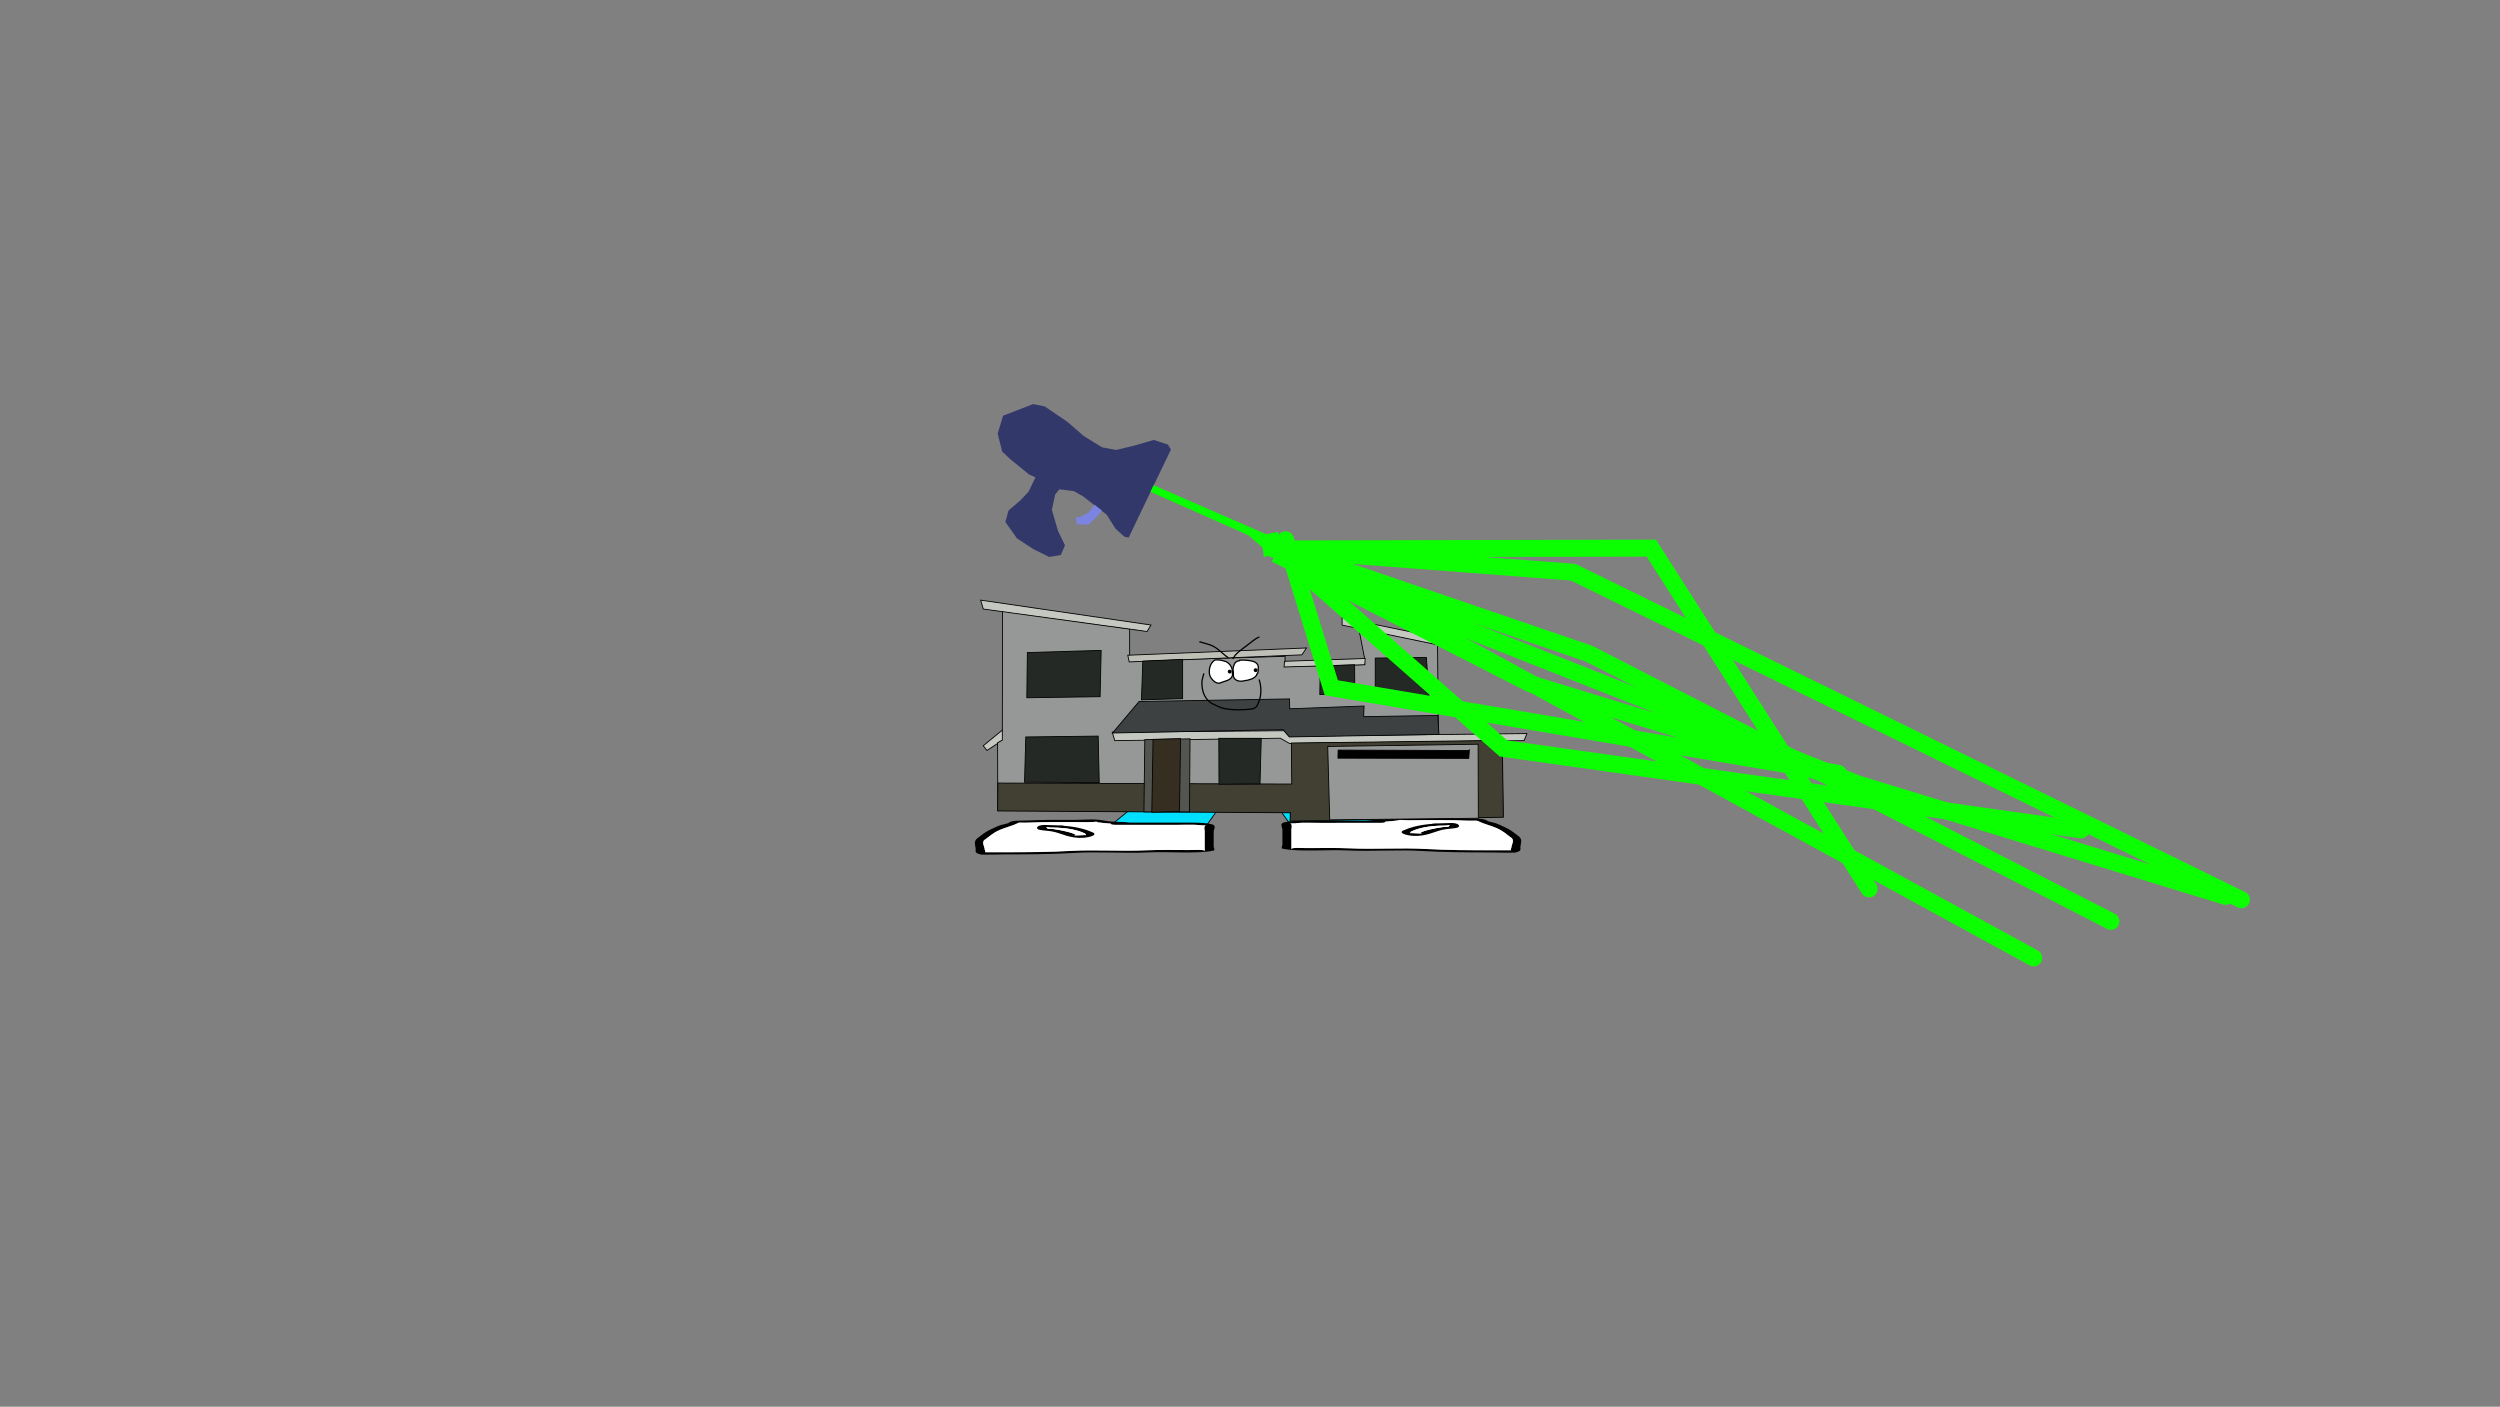 <svg version="1.1" xmlns="http://www.w3.org/2000/svg" xmlns:xlink="http://www.w3.org/1999/xlink" width="2878.25" height="1619.58" viewBox="0,0,2878.25,1619.58"><rect x="0" y="0" width="2878.25" height="1619.58" fill="#808080" stroke="none"/><g transform="translate(1117.373,629.809)"><g data-paper-data="{&quot;isPaintingLayer&quot;:true}" stroke-linejoin="miter" stroke-miterlimit="10" stroke-dasharray="" stroke-dashoffset="0" style="mix-blend-mode: normal"><path d="M-1117.373,989.77v-1619.58h2878.25v1619.58z" fill="none" fill-rule="nonzero" stroke="#000000" stroke-width="0" stroke-linecap="butt"/><path d="M366.433,317.007l-20.131,-28.262l95.622,0.25l34.223,28.012z" data-paper-data="{&quot;index&quot;:null}" fill="#00dfff" fill-rule="nonzero" stroke="#000000" stroke-width="1" stroke-linecap="round"/><path d="M485.242,315.538c-2.588,0.31 -5.132,0.487 -7.651,0.615c0.017,0.048 0.026,0.097 0.026,0.149c0,1.261 -5.269,1.261 -5.269,1.261c-23.271,0 -46.541,0 -69.812,0c-5.988,0 -20.888,-0.572 -25.305,0.182c-2.544,0.435 -4.365,0.392 -7.625,0.449c-0.368,0.006 -1.037,0.02 -1.629,0.029c3.152,0.539 1.629,5.517 1.629,6.909c0,5.886 0,11.773 0,17.659c0,1.051 0,2.102 0,3.153c0,0.42 -0.927,1.619 0,1.261c3.526,-1.359 10.406,-0.628 18.441,-0.631c15.838,-0.005 32.795,-0.41 48.35,0.272c28.406,1.36 58.946,-0.813 87.125,0.702c23.733,1.42 52.143,1.548 76.595,1.548c6.147,0 12.294,0 18.441,0c0.925,0 2.377,-0.03 3.881,-0.063c-1.512,-0.647 0.071,-2.212 0.071,-3.091c0,-3.284 4.598,-8.949 -1.047,-11.9c-4.989,-3.583 -8.144,-7.032 -16.282,-10.606c-6.004,-2.636 -15.35,-4.973 -20.318,-7.592c-2.408,-1.561 -4.564,-0.445 -12.407,-0.807c-17.354,-0.799 -34.76,-0.631 -52.688,-0.631c-6.535,0 -14.742,0.318 -21.075,0c-1.337,-0.067 -3.849,-0.316 -5.732,-0.52c3.444,0.637 -4.415,1.253 -7.718,1.649zM402.536,315.041c17.587,0 35.175,0 52.762,0c0.507,-0.061 1.015,-0.121 1.522,-0.182c6.683,-0.8 12.716,-0.588 18.441,-0.946c7.802,-0.488 12.469,-2.132 20.519,-2.523c4.624,-0.225 17.433,0.498 23.988,0.498c17.775,0 35.53,-0.243 52.688,0.631c9.639,0.491 17.785,-0.466 22.292,2.455c0.665,1.11 5.983,1.803 8.765,2.657c4.251,1.305 7.804,3.237 11.094,4.681c8.155,3.581 11.74,7.264 16.853,10.936c4.569,3.871 1.588,8.671 1.588,12.697c0,2.226 1.466,3.795 -5.269,5.676c-2.348,0.656 -24.044,0 -27.661,0c-25.221,0 -54.69,-0.16 -79.15,-1.624c-26.872,-1.88 -58.86,0.654 -86.636,-0.676c-22.383,-1.207 -56.932,2.008 -75.262,-2.115c-1.815,-0.408 0,-3.743 0,-4.415c0,-5.886 0,-11.773 0,-17.659c0,-1.968 -3.624,-6.667 1.874,-8.132c9.593,-2.558 27.547,-1.959 41.594,-1.959z" data-paper-data="{&quot;index&quot;:null}" fill="#000000" fill-rule="nonzero" stroke="none" stroke-width="1" stroke-linecap="butt"/><path d="M477.518,316.092c2.519,-0.128 5.094,-0.307 7.682,-0.617c3.303,-0.395 11.193,-1.012 7.749,-1.649c1.883,0.204 4.416,0.453 5.753,0.52c6.333,0.318 14.614,0.003 21.149,0.003c17.928,0 35.447,-0.151 52.801,0.648c7.843,0.361 10.015,-0.749 12.424,0.811c4.968,2.619 14.354,4.975 20.358,7.611c8.137,3.573 11.304,7.047 16.292,10.63c5.645,2.951 1.022,8.637 1.022,11.921c0,0.879 -1.593,2.448 -0.081,3.095c-1.503,0.033 -2.958,0.063 -3.883,0.063c-6.147,0 -12.305,0.004 -18.452,0.004c-24.452,0 -52.977,-0.106 -76.71,-1.527c-28.179,-1.515 -58.999,0.645 -87.404,-0.715c-15.556,-0.682 -32.56,-0.291 -48.398,-0.286c-8.035,0.002 -14.921,-0.731 -18.447,0.628c-0.927,0.357 -0.004,-0.843 -0.004,-1.263c0,-1.051 -0.009,-2.107 -0.009,-3.159c0,-5.886 -0.011,-11.808 -0.011,-17.695c0,-1.392 1.54,-6.382 -1.613,-6.921c0.591,-0.008 1.261,-0.023 1.629,-0.029c3.26,-0.057 5.085,-0.016 7.629,-0.451c4.417,-0.754 19.33,-0.188 25.319,-0.188c23.271,0 46.665,-0.025 69.936,-0.025c0,0 5.295,-0.002 5.295,-1.264c0,-0.052 -0.008,-0.101 -0.025,-0.149z" data-paper-data="{&quot;noHover&quot;:false,&quot;origItem&quot;:[&quot;Path&quot;,{&quot;applyMatrix&quot;:true,&quot;segments&quot;:[[[579.60736,595.76373],[0.95609,-0.20262],[0.00646,0.07548]],[[579.61718,596],[0,-0.08208],[0,2]],[[577.61718,598],[0,0],[-8.83333,0]],[[551.11718,598],[8.83333,0],[-2.27308,0]],[[541.51161,598.28885],[1.67648,-1.19621],[-0.96568,0.68904]],[[538.61718,599],[1.23739,-0.09027],[-0.13966,0.01019]],[[537.99901,599.04541],[0.22447,-0.0134],[1.19653,0.85421]],[[538.61718,610],[0,-2.20646],[0,9.33333]],[[538.61718,638],[0,-9.33333],[0,1.66667]],[[538.61718,643],[0,-1.66667],[0,0.66667]],[[538.61718,645],[-0.35177,0.56631],[1.33831,-2.15456]],[[545.61718,644],[-3.04994,0.00386],[6.01206,-0.00761]],[[563.97058,644.43107],[-5.90478,-1.08158],[10.78253,2.15651]],[[597.04254,645.54479],[-10.6965,-2.40266],[9.00888,2.25222]],[[626.11718,648],[-9.28168,0],[2.33333,0]],[[633.11718,648],[-2.33333,0],[0.35109,0]],[[634.59021,647.90091],[-0.5707,0.05184],[-0.57412,-1.02596]],[[634.61718,643],[0,1.39387],[0,-5.20707]],[[634.21982,624.13246],[2.14282,4.67827],[-1.8936,-5.6808]],[[628.03948,607.31672],[3.08887,5.66543],[-2.2791,-4.1802]],[[620.32688,595.27881],[1.8857,4.15235],[-0.91417,-2.47477]],[[615.61718,594],[2.9771,0.57275],[-6.58756,-1.26734]],[[595.61718,593],[6.8054,0],[-2.48058,0]],[[587.61718,593],[2.40395,0.50364],[-0.50743,-0.10631]],[[585.44122,592.1748],[0.71481,0.32365],[1.30749,1.01011]],[[582.51161,594.78885],[1.25365,-0.62682],[-0.98239,0.4912]]],&quot;closed&quot;:true}],&quot;index&quot;:null}" fill="#ffffff" fill-rule="nonzero" stroke="none" stroke-width="1" stroke-linecap="butt"/><path d="M551.381,320.717c0,-0.146 -0.073,-0.391 -0.143,-0.632c-0.271,0.098 -0.676,0.181 -1.197,0.252c-1.561,0.38 -3.929,0.38 -3.929,0.38c-20.069,0 -31.661,3.349 -38.755,6.871c-0.835,0.4 -0.761,0.881 -0.761,1.328c0,0.127 -0.051,0.329 -0.106,0.538c0.053,-0.067 0.186,-0.123 0.455,-0.158c1.192,-0.157 11.552,0.803 12.823,0.251c0.382,-0.166 -1.874,-0.197 -1.75,-0.384c1.53,-2.301 17.76,-5.78 25.737,-6.735c2.069,-0.248 4.398,-0.372 6.714,-0.429c-0.905,-0.338 0.911,-0.854 0.911,-1.281zM506.462,329.558c-0.119,0.448 -0.226,0.877 0.134,0.619c0.246,-0.176 -0.109,-0.424 -0.134,-0.619zM497.932,326.46c7.53,-3.399 17.545,-6.497 33.152,-7.717c1.466,-0.549 4.49,-0.549 4.49,-0.549h2.634c5.965,0 9.121,-0.498 15.528,-0.498c8.898,0 10.961,4.236 6.308,5.476c-2.936,0.783 -7.646,1.04 -11.577,1.51c-11.635,1.393 -15.952,5.395 -28.7,7.386c-13.512,2.111 -28.388,-2.473 -21.836,-5.61z" data-paper-data="{&quot;index&quot;:null}" fill="#000000" fill-rule="nonzero" stroke="none" stroke-width="1" stroke-linecap="butt"/><path d="M551.434,320.043c0.07,0.241 0.155,0.489 0.155,0.635c0,0.426 -1.795,0.951 -0.889,1.288c-2.316,0.057 -4.658,0.177 -6.727,0.424c-7.978,0.955 -24.285,4.417 -25.816,6.718c-0.125,0.187 1.881,0.329 1.499,0.495c-1.271,0.552 -11.721,-0.424 -12.913,-0.267c-0.27,0.036 -0.401,0.091 -0.454,0.158c0.055,-0.209 0.097,-0.414 0.097,-0.541c0,-0.447 -0.097,-0.937 0.738,-1.337c7.095,-3.522 19.105,-6.945 39.174,-6.945c0,0 2.379,0.003 3.94,-0.377c0.521,-0.071 0.926,-0.154 1.197,-0.252z" data-paper-data="{&quot;noHover&quot;:false,&quot;origItem&quot;:[&quot;Path&quot;,{&quot;applyMatrix&quot;:true,&quot;segments&quot;:[[[607.563,601.99816],[0.02649,0.38155],[-0.10299,0.15484]],[[607.10872,602.39727],[0.1976,-0.11227],[-0.59254,0.60273]],[[605.61718,603],[0,0],[-7.618,0]],[[590.90604,613.89443],[2.69308,-5.58508],[-0.31682,0.63364]],[[590.61718,616],[0,-0.70843],[0,0.20156]],[[590.57685,616.85325],[0.02106,-0.33136],[0.02013,-0.10671]],[[590.74964,616.60263],[-0.10238,0.05628],[0.45234,-0.24865]],[[595.61718,617],[-0.48256,0.87548],[0.14503,-0.26312]],[[594.95308,616.3906],[-0.04725,0.29671],[0.58086,-3.64773]],[[604.72276,605.71115],[-3.02833,1.51416],[0.78545,-0.39273]],[[607.27135,605.03032],[-0.87898,0.0905],[-0.34365,-0.53523]],[[607.61718,603],[0,0.6759],[0,-0.23192]]],&quot;closed&quot;:true}],&quot;index&quot;:null}" fill="#ffffff" fill-rule="nonzero" stroke="none" stroke-width="1" stroke-linecap="butt"/><path d="M162.853,319.259l34.223,-28.012l95.622,-0.25l-20.131,28.262z" data-paper-data="{&quot;index&quot;:null}" fill="#00dfff" fill-rule="nonzero" stroke="#000000" stroke-width="1" stroke-linecap="round"/><path d="M153.758,317.79c-3.303,-0.395 -11.162,-1.012 -7.718,-1.649c-1.883,0.204 -4.396,0.453 -5.732,0.52c-6.333,0.318 -14.54,0 -21.075,0c-17.928,0 -35.334,-0.169 -52.688,0.631c-7.843,0.361 -9.999,-0.754 -12.407,0.807c-4.968,2.619 -14.314,4.956 -20.318,7.592c-8.137,3.573 -11.293,7.023 -16.282,10.606c-5.645,2.951 -1.047,8.616 -1.047,11.9c0,0.879 1.584,2.444 0.071,3.091c1.504,0.033 2.956,0.063 3.881,0.063c6.147,0 12.294,0 18.441,0c24.452,0 52.861,-0.128 76.595,-1.548c28.179,-1.515 58.72,0.658 87.125,-0.702c15.556,-0.682 32.512,-0.277 48.35,-0.272c8.035,0.002 14.915,-0.728 18.441,0.631c0.927,0.357 0,-0.841 0,-1.261c0,-1.051 0,-2.102 0,-3.153c0,-5.886 0,-11.773 0,-17.659c0,-1.392 -1.524,-6.37 1.629,-6.909c-0.591,-0.008 -1.261,-0.022 -1.629,-0.029c-3.26,-0.057 -5.081,-0.014 -7.625,-0.449c-4.417,-0.754 -19.317,-0.182 -25.305,-0.182c-23.271,0 -46.541,0 -69.812,0c0,0 -5.269,0 -5.269,-1.261c0,-0.052 0.009,-0.101 0.026,-0.149c-2.519,-0.128 -5.063,-0.305 -7.651,-0.615zM236.464,317.292c14.047,0 32.001,-0.599 41.594,1.959c5.497,1.466 1.874,6.164 1.874,8.132c0,5.886 0,11.773 0,17.659c0,0.672 1.815,4.007 0,4.415c-18.33,4.123 -52.879,0.908 -75.262,2.115c-27.776,1.33 -59.764,-1.204 -86.636,0.676c-24.461,1.464 -53.93,1.624 -79.15,1.624c-3.618,0 -25.313,0.656 -27.661,0c-6.734,-1.881 -5.269,-3.45 -5.269,-5.676c0,-4.027 -2.982,-8.827 1.588,-12.697c5.113,-3.672 8.699,-7.355 16.853,-10.936c3.29,-1.444 6.843,-3.377 11.094,-4.681c2.782,-0.854 8.1,-1.547 8.765,-2.657c4.508,-2.921 12.653,-1.964 22.292,-2.455c17.158,-0.874 34.913,-0.631 52.688,-0.631c6.555,0 19.363,-0.722 23.988,-0.498c8.05,0.391 12.717,2.035 20.519,2.523c5.725,0.358 11.758,0.146 18.441,0.946c0.507,0.061 1.015,0.121 1.522,0.182c17.587,0 35.174,0 52.762,0z" data-paper-data="{&quot;index&quot;:null}" fill="#000000" fill-rule="nonzero" stroke="none" stroke-width="1" stroke-linecap="butt"/><path d="M161.482,318.344c-0.017,0.048 -0.025,0.097 -0.025,0.149c0,1.261 5.295,1.264 5.295,1.264c23.271,0 46.665,0.025 69.936,0.025c5.988,0 20.902,-0.566 25.319,0.188c2.544,0.435 4.369,0.394 7.629,0.451c0.368,0.006 1.038,0.021 1.629,0.029c-3.152,0.539 -1.613,5.529 -1.613,6.921c0,5.886 -0.011,11.808 -0.011,17.695c0,1.051 -0.009,2.107 -0.009,3.159c0,0.42 0.923,1.62 -0.004,1.263c-3.526,-1.359 -10.412,-0.626 -18.447,-0.628c-15.838,-0.005 -32.843,-0.396 -48.398,0.286c-28.406,1.36 -59.225,-0.801 -87.404,0.715c-23.733,1.42 -52.258,1.527 -76.71,1.527c-6.147,0 -12.305,-0.004 -18.452,-0.004c-0.925,0 -2.379,-0.031 -3.883,-0.063c1.512,-0.647 -0.081,-2.216 -0.081,-3.095c0,-3.284 -4.623,-8.971 1.022,-11.921c4.989,-3.583 8.155,-7.056 16.292,-10.63c6.004,-2.636 15.39,-4.992 20.358,-7.611c2.408,-1.561 4.581,-0.45 12.424,-0.811c17.354,-0.799 34.873,-0.648 52.801,-0.648c6.535,0 14.816,0.315 21.149,-0.003c1.337,-0.067 3.87,-0.316 5.753,-0.52c-3.445,0.637 4.446,1.254 7.749,1.649c2.588,0.31 5.163,0.489 7.682,0.617z" data-paper-data="{&quot;noHover&quot;:false,&quot;origItem&quot;:[&quot;Path&quot;,{&quot;applyMatrix&quot;:true,&quot;segments&quot;:[[[579.60736,595.76373],[0.95609,-0.20262],[0.00646,0.07548]],[[579.61718,596],[0,-0.08208],[0,2]],[[577.61718,598],[0,0],[-8.83333,0]],[[551.11718,598],[8.83333,0],[-2.27308,0]],[[541.51161,598.28885],[1.67648,-1.19621],[-0.96568,0.68904]],[[538.61718,599],[1.23739,-0.09027],[-0.13966,0.01019]],[[537.99901,599.04541],[0.22447,-0.0134],[1.19653,0.85421]],[[538.61718,610],[0,-2.20646],[0,9.33333]],[[538.61718,638],[0,-9.33333],[0,1.66667]],[[538.61718,643],[0,-1.66667],[0,0.66667]],[[538.61718,645],[-0.35177,0.56631],[1.33831,-2.15456]],[[545.61718,644],[-3.04994,0.00386],[6.01206,-0.00761]],[[563.97058,644.43107],[-5.90478,-1.08158],[10.78253,2.15651]],[[597.04254,645.54479],[-10.6965,-2.40266],[9.00888,2.25222]],[[626.11718,648],[-9.28168,0],[2.33333,0]],[[633.11718,648],[-2.33333,0],[0.35109,0]],[[634.59021,647.90091],[-0.5707,0.05184],[-0.57412,-1.02596]],[[634.61718,643],[0,1.39387],[0,-5.20707]],[[634.21982,624.13246],[2.14282,4.67827],[-1.8936,-5.6808]],[[628.03948,607.31672],[3.08887,5.66543],[-2.2791,-4.1802]],[[620.32688,595.27881],[1.8857,4.15235],[-0.91417,-2.47477]],[[615.61718,594],[2.9771,0.57275],[-6.58756,-1.26734]],[[595.61718,593],[6.8054,0],[-2.48058,0]],[[587.61718,593],[2.40395,0.50364],[-0.50743,-0.10631]],[[585.44122,592.1748],[0.71481,0.32365],[1.30749,1.01011]],[[582.51161,594.78885],[1.25365,-0.62682],[-0.98239,0.4912]]],&quot;closed&quot;:true}],&quot;index&quot;:null}" fill="#ffffff" fill-rule="nonzero" stroke="none" stroke-width="1" stroke-linecap="butt"/><path d="M87.619,322.969c0,0.426 1.816,0.943 0.911,1.281c2.316,0.057 4.645,0.182 6.714,0.429c7.978,0.955 24.207,4.435 25.737,6.735c0.124,0.187 -2.132,0.218 -1.75,0.384c1.271,0.552 11.631,-0.407 12.823,-0.251c0.27,0.035 0.402,0.091 0.455,0.158c-0.055,-0.209 -0.106,-0.411 -0.106,-0.538c0,-0.447 0.074,-0.928 -0.761,-1.328c-7.095,-3.522 -18.686,-6.871 -38.755,-6.871c0,0 -2.368,-0 -3.929,-0.38c-0.521,-0.071 -0.925,-0.154 -1.197,-0.252c-0.07,0.241 -0.143,0.486 -0.143,0.632zM132.404,332.429c0.36,0.258 0.254,-0.17 0.134,-0.619c-0.025,0.195 -0.38,0.442 -0.134,0.619zM141.068,328.711c6.551,3.137 -8.324,7.72 -21.836,5.61c-12.749,-1.991 -17.066,-5.993 -28.7,-7.386c-3.931,-0.47 -8.64,-0.727 -11.577,-1.51c-4.653,-1.241 -2.59,-5.477 6.308,-5.477c6.407,0 9.563,0.498 15.528,0.498h2.634c0,0 3.024,0 4.49,0.549c15.607,1.22 25.622,4.319 33.152,7.717z" data-paper-data="{&quot;index&quot;:null}" fill="#000000" fill-rule="nonzero" stroke="none" stroke-width="1" stroke-linecap="butt"/><path d="M87.566,322.295c0.271,0.098 0.676,0.181 1.197,0.252c1.561,0.38 3.94,0.377 3.94,0.377c20.069,0 32.079,3.423 39.174,6.945c0.835,0.4 0.738,0.89 0.738,1.337c0,0.127 0.041,0.332 0.097,0.541c-0.053,-0.067 -0.184,-0.123 -0.454,-0.158c-1.192,-0.157 -11.642,0.819 -12.913,0.267c-0.382,-0.166 1.624,-0.308 1.499,-0.495c-1.53,-2.301 -17.838,-5.763 -25.816,-6.718c-2.069,-0.248 -4.412,-0.367 -6.727,-0.424c0.905,-0.338 -0.889,-0.862 -0.889,-1.288c0,-0.146 0.085,-0.395 0.155,-0.635z" data-paper-data="{&quot;noHover&quot;:false,&quot;origItem&quot;:[&quot;Path&quot;,{&quot;applyMatrix&quot;:true,&quot;segments&quot;:[[[607.563,601.99816],[0.02649,0.38155],[-0.10299,0.15484]],[[607.10872,602.39727],[0.1976,-0.11227],[-0.59254,0.60273]],[[605.61718,603],[0,0],[-7.618,0]],[[590.90604,613.89443],[2.69308,-5.58508],[-0.31682,0.63364]],[[590.61718,616],[0,-0.70843],[0,0.20156]],[[590.57685,616.85325],[0.02106,-0.33136],[0.02013,-0.10671]],[[590.74964,616.60263],[-0.10238,0.05628],[0.45234,-0.24865]],[[595.61718,617],[-0.48256,0.87548],[0.14503,-0.26312]],[[594.95308,616.3906],[-0.04725,0.29671],[0.58086,-3.64773]],[[604.72276,605.71115],[-3.02833,1.51416],[0.78545,-0.39273]],[[607.27135,605.03032],[-0.87898,0.0905],[-0.34365,-0.53523]],[[607.61718,603],[0,0.6759],[0,-0.23192]]],&quot;closed&quot;:true}],&quot;index&quot;:null}" fill="#ffffff" fill-rule="nonzero" stroke="none" stroke-width="1" stroke-linecap="butt"/><path d="M174.489,285.029c0,2.102 0,4.205 0,6.307c1.82,-0.112 3.572,0.005 5.256,0.35c-1.869,0 -3.738,0 -5.606,0c-0.113,-2.285 0.004,-4.504 0.35,-6.657z" data-paper-data="{&quot;index&quot;:null}" fill="#717171" fill-rule="evenodd" stroke="none" stroke-width="1" stroke-linecap="butt"/><path d="M434.569,300.78l26.165,0.389l1.813,0.389l-6.088,0.259l-22.668,-0.389z" data-paper-data="{&quot;index&quot;:null}" fill="#c9c9c9" fill-rule="evenodd" stroke="none" stroke-width="1" stroke-linecap="butt"/><path d="M38.218,221.453l-19.251,12.744l-4.338,-5.423l22.505,-18.438l1.356,13.015z" fill="#c5c8c1" fill-rule="nonzero" stroke="#000000" stroke-width="1" stroke-linecap="round"/><path d="M31.422,303.338l-0.271,-78.021l5.423,-2.983l0.271,-148.925l146.349,20.878v36.943l178.954,-5.423v11.93l91.646,-2.44l-0.271,-7.863l-6.779,-34.706l90.901,19.59l1.085,111.236l73.209,-0.542l1.085,87.308l-244.571,3.796l-0.542,-8.948l-333.167,-2.169z" fill="#969897" fill-rule="nonzero" stroke="#000000" stroke-width="1" stroke-linecap="round"/><path d="M11.647,61.129l196.034,28.637l-4.424,7.45l-188.584,-25.843z" fill="#c5c8c1" fill-rule="nonzero" stroke="#000000" stroke-width="1" stroke-linecap="round"/><path d="M181.024,124.572l205.812,-8.382l-5.355,7.916l-198.77,8.149z" fill="#bebfb7" fill-rule="nonzero" stroke="#000000" stroke-width="1" stroke-linecap="round"/><path d="M361.459,131.557l92.895,-3.259l-0.466,7.217l-92.895,2.561z" fill="#c5c8c1" fill-rule="nonzero" stroke="#000000" stroke-width="1" stroke-linecap="round"/><path d="M427.754,81.268l132.474,27.473l-3.958,7.683l-128.458,-26.541z" fill="#c5c8c1" fill-rule="nonzero" stroke="#000000" stroke-width="1" stroke-linecap="round"/><path d="M528.099,175.56l-62.163,0.931v-48.659l58.903,-0.698z" fill="#252925" fill-rule="nonzero" stroke="#000000" stroke-width="1" stroke-linecap="round"/><path d="M442.189,135.515l0.233,33.759l-40.278,0.466l0.466,-32.828z" fill="#252925" fill-rule="nonzero" stroke="#000000" stroke-width="1" stroke-linecap="round"/><path d="M163.096,213.102l197.838,-1.63l5.82,6.286l273.796,-3.027l-3.259,8.149l-270.012,3.259l-10.71,-6.053l-190.505,2.794z" fill="#c5c8c1" fill-rule="nonzero" stroke="#000000" stroke-width="1" stroke-linecap="round"/><path d="M367.745,315.484l0.698,-9.546l-337.239,-2.095l0.233,-32.129l338.403,1.164l-0.466,-47.262l242.889,-3.027l1.164,88.471z" fill="#414033" fill-rule="nonzero" stroke="#000000" stroke-width="1" stroke-linecap="round"/><path d="M413.552,314.087l-2.328,-84.513l173.16,-2.561l0.233,85.212z" fill="#969897" fill-rule="nonzero" stroke="#000000" stroke-width="1" stroke-linecap="round"/><path d="M574.314,233.532l-0.698,9.778l-150.634,-0.233l0.233,-9.313l149.878,0.466z" fill="#000000" fill-rule="nonzero" stroke="#000000" stroke-width="1" stroke-linecap="round"/><path d="M334.697,220.18l-1.413,52.473l-47.226,0.404l-0.202,-52.877z" fill="#252925" fill-rule="nonzero" stroke="#000000" stroke-width="1" stroke-linecap="round"/><path d="M199.629,304.945l1.009,-83.15l52.07,-1.009l-0.605,84.159z" fill="#535550" fill-rule="nonzero" stroke="#000000" stroke-width="1" stroke-linecap="round"/><path d="M208.711,305.349l1.413,-83.957l31.686,-0.807l-1.211,83.756z" fill="#362e21" fill-rule="nonzero" stroke="#000000" stroke-width="1" stroke-linecap="round"/><path d="M244.181,129.31v45.208l-47.428,1.413l1.615,-44.602z" fill="#252925" fill-rule="nonzero" stroke="#000000" stroke-width="1" stroke-linecap="round"/><path d="M149.174,172.298l-84.361,1.211l0.605,-52.07l84.967,-2.422z" fill="#252925" fill-rule="nonzero" stroke="#000000" stroke-width="1" stroke-linecap="round"/><path d="M148.164,271.14l-85.976,-0.404l1.413,-52.07l83.352,-1.009z" fill="#252925" fill-rule="nonzero" stroke="#000000" stroke-width="1" stroke-linecap="round"/><path d="M163.448,214.1l30.63,-36.302l173.172,-2.95l0.227,11.344l85.593,-3.176l-0.454,12.252l85.31,-1.361l1.361,21.781l-172.208,2.95l-7.26,-8.395z" fill="#3d4142" fill-rule="nonzero" stroke="#000000" stroke-width="1" stroke-linecap="round"/><path d="M318.954,130.444c4.202,0.558 9.777,1.027 11.886,5.551c0.679,1.458 0.399,3.477 0.399,5.047c0.01,1.595 -0.247,3.035 -0.724,4.297c-0.687,0.428 -1.153,1.48 -1.474,2.642c-2.009,2.598 -5.244,4.218 -8.873,4.958c-1.245,0.656 -2.453,0.395 -3.747,0.765c-4.241,1.215 -9.818,1.361 -12.681,-2.477c-0.786,-0.934 -1.069,-2.321 -1.201,-3.68c0.019,-0.083 0.036,-0.168 0.053,-0.252c0.125,-2.171 0.012,-4.262 -0.398,-6.188c0.05,-1.824 0.384,-3.509 1.302,-5.803c1.049,-2.509 2.965,-3.97 5.628,-4.412l0.352,0.006c0,0 0.502,-0.001 0.502,-0.501c0,-0.039 -0.003,-0.075 -0.009,-0.108c3.097,-0.34 6.484,-0.18 8.984,0.155z" data-paper-data="{&quot;noHover&quot;:false,&quot;origItem&quot;:[&quot;Path&quot;,{&quot;applyMatrix&quot;:true,&quot;segments&quot;:[[[619.9891,260.66314],[6.19385,-0.67966],[0.01126,0.06642]],[[620.00647,260.87978],[0,-0.07816],[0,1]],[619.00647,261.87978],[[618.30507,261.86617],[0,0],[-5.32522,0.88412]],[[607.08247,270.65428],[2.09855,-5.01762],[-1.83647,4.58695]],[[604.48938,282.22117],[0.09988,-3.64709],[0.82013,3.85322]],[[605.27983,294.55604],[0.25017,-4.34268],[-0.03405,0.16972]],[[605.17255,295.05946],[0.03746,-0.1659],[0.26545,2.71923]],[[607.56413,302.39796],[-1.57299,-1.86865],[5.72597,7.67597]],[[632.84598,307.30912],[-8.48163,2.42916],[2.5865,-0.74078]],[[640.30563,305.78354],[-2.49052,1.31242],[7.25667,-1.48161]],[[657.99075,295.91978],[-4.01738,5.19582],[0.64335,-2.32343]],[[660.93219,290.65603],[-1.37498,0.85635],[0.95365,-2.52517]],[[662.37877,282.0919],[0.02042,3.19039],[0,-3.1387]],[[661.58827,272.03067],[1.35862,2.91504],[-4.21719,-9.04836]],[[637.88949,260.98532],[8.40379,1.11561],[-5.00053,-0.67107]]],&quot;closed&quot;:true}]}" fill="#ffffff" fill-rule="nonzero" stroke="#000000" stroke-width="1.5" stroke-linecap="butt"/><path d="M301.636,147.443c-1.508,6.486 -9.368,6.719 -14.516,9.158c-5.315,1.457 -11.714,-6.092 -12.1,-10.849c-0.509,-6.107 0.924,-11.729 5.978,-15.533c0.096,-0.049 0.193,-0.102 0.29,-0.156c0.983,-0.185 2.171,-0.146 2.876,-0.146c3.814,0 6.83,0.932 10.414,2.116c3.852,2.243 5.905,5.427 6.722,9.162c-0.028,1.235 0.058,2.555 0.178,4.119c0.051,0.668 0.087,1.398 0.157,2.128z" data-paper-data="{&quot;noHover&quot;:false,&quot;origItem&quot;:[&quot;Path&quot;,{&quot;applyMatrix&quot;:true,&quot;segments&quot;:[[[602.85836,290.61594],[0.10283,1.33549],[-0.24084,-3.12776]],[[602.50186,282.40895],[-0.05577,2.46983],[-1.6339,-7.47061]],[[589.10795,264.15564],[7.70427,4.48514],[-7.16808,-2.36913]],[[568.35712,259.93172],[7.62761,0.00002],[-1.40989,0]],[[562.62336,260.21618],[1.96607,-0.37043],[-0.19261,0.10816]],[[562.04613,260.52742],[0.19232,-0.0985],[-10.10826,7.60691]],[[550.13996,291.48762],[-1.0178,-12.21366],[0.77108,9.5142]],[[574.24938,313.10337],[-10.62923,2.91429],[10.29489,-4.87836]],[[603.17636,294.85704],[-3.0152,12.97111],[-0.14017,-1.46013]]],&quot;closed&quot;:true}]}" fill="#ffffff" fill-rule="nonzero" stroke="#000000" stroke-width="1.5" stroke-linecap="butt"/><path d="M296.147,143.394c0,-1.243 1.007,-2.25 2.25,-2.25c1.243,0 2.25,1.007 2.25,2.25c0,1.243 -1.007,2.25 -2.25,2.25c-1.243,0 -2.25,-1.007 -2.25,-2.25z" fill="#000000" fill-rule="nonzero" stroke="none" stroke-width="0.5" stroke-linecap="butt"/><path d="M325.994,141.793c0,-1.243 1.007,-2.25 2.25,-2.25c1.243,0 2.25,1.007 2.25,2.25c0,1.243 -1.007,2.25 -2.25,2.25c-1.243,0 -2.25,-1.007 -2.25,-2.25z" fill="#000000" fill-rule="nonzero" stroke="none" stroke-width="0.5" stroke-linecap="butt"/><path d="M263.19,109.201c0,-0.75 0.75,-0.75 0.75,-0.75l0.538,0.031c3.525,1.046 7.046,2.106 10.573,3.147c8.876,2.641 14.397,9.83 21.678,14.923c0,0 0.614,0.43 0.184,1.045c-0.43,0.614 -1.045,0.184 -1.045,0.184c-7.11,-4.981 -12.56,-12.175 -21.242,-14.714c-3.528,-1.041 -7.049,-2.101 -10.575,-3.147l-0.111,0.031c0,0 -0.75,0 -0.75,-0.75z" fill="#000000" fill-rule="nonzero" stroke="none" stroke-width="0.5" stroke-linecap="butt"/><path d="M332.738,103.592c0.197,0.724 -0.526,0.921 -0.526,0.921l-0.577,0.142c-3.933,1.961 -7.365,4.97 -10.845,7.624c-5.026,4.076 -11.333,7.971 -15.575,12.871c-0.974,1.125 -1.46,2.542 -2.54,3.628c0,0 -0.53,0.53 -1.061,0c-0.53,-0.53 0,-1.061 0,-1.061c1.048,-1.041 1.498,-2.418 2.438,-3.515c4.286,-4.999 10.704,-8.963 15.81,-13.103c3.566,-2.72 7.077,-5.769 11.102,-7.787l0.853,-0.248c0,0 0.724,-0.197 0.921,0.526z" fill="#000000" fill-rule="nonzero" stroke="none" stroke-width="0.5" stroke-linecap="butt"/><path d="M268.935,145.334c0.671,0.335 0.335,1.006 0.335,1.006l-0.133,0.217c-0.813,3.539 -2.037,6.001 -2.022,9.821c0.025,10.031 3.363,19.688 13.171,24.036c3.78,1.691 7.331,3.839 11.443,4.68c5.383,1.101 11.31,1.543 16.793,1.543c4.107,0 8.151,-0.158 12.237,-0.583c2.333,-0.243 5.244,-0.489 7.107,-2.136c2.07,-1.83 2.903,-5.12 3.907,-7.603c2.417,-7.008 2.29,-15.937 -0.106,-23.064c0,0 -0.237,-0.712 0.474,-0.949c0.712,-0.237 0.949,0.474 0.949,0.474c2.475,7.484 2.627,16.71 0.088,24.064c-1.116,2.762 -2.045,6.188 -4.343,8.222c-2.097,1.856 -5.278,2.207 -7.92,2.482c-4.138,0.43 -8.234,0.591 -12.393,0.591c-5.581,0 -11.612,-0.452 -17.092,-1.573c-4.225,-0.864 -7.873,-3.044 -11.756,-4.781c-10.336,-4.66 -14.02,-14.733 -14.059,-25.401c-0.009,-3.903 1.288,-6.534 2.058,-10.151l0.256,-0.562c0,0 0.335,-0.671 1.006,-0.335z" fill="#000000" fill-rule="nonzero" stroke="none" stroke-width="0.5" stroke-linecap="butt"/><g fill-rule="nonzero" stroke="#000000" stroke-width="0" stroke-linecap="round"><path d="M67.221,-83.65l-21.593,-17.642l-2.29,-2.138l-6.871,-6.415l-5.251,-20.57l6.283,-20.832l34.617,-13.327l13.251,2.638l26.109,17.74l18.729,16.265l21.272,13.132l16.183,3.011l20.159,-4.826l23.139,-6.712l16.303,5.35l3.434,5.8l-48.725,101.333l-4.866,-1.095l-10.26,-9.289l-10.114,-16.064l-27.46,-21.293l-10.289,-5.777l-16.837,-2.081l-4.837,6.178l-3.659,17.531l7.149,24.387l7.943,16.264l-4.76,11.193l-13.342,2.296l-18.282,-8.998l-18.92,-12.416l-13.334,-18.857l3.642,-13.183l14.191,-12.259l8.884,-9.418l7.939,-16.51z" fill="#33386b"/><path d="M210.822,-71.174l129.376,56.402l13.504,-2.633l11.882,22.307l-27.743,6.365l-2.704,-18.101l-128.003,-56.779z" fill="#07ff00"/><path d="M151.209,-42.05l-6.526,7.911l-9.103,8.274l-12.849,-0.253l-1.67,-7.849l5.345,-0.793l9.287,-4.662l7.022,-9.274z" fill="#7b84e1"/></g><path d="M1278.529,325.658l-665.072,-93.78l-265.072,-233.493l363.636,124.402l600.957,308.134" fill="none" fill-rule="nonzero" stroke="#0cff00" stroke-width="19.5" stroke-linecap="round"/><path d="M1039.294,279.725l-688.038,-271.77l292.823,149.282l800.957,244.976" fill="none" fill-rule="nonzero" stroke="#0cff00" stroke-width="19.5" stroke-linecap="round"/><path d="M362.739,-8.313l52.632,170.335l583.732,98.565" fill="none" fill-rule="nonzero" stroke="#0cff00" stroke-width="19.5" stroke-linecap="round"/><path d="M348.385,2.213l435.407,-0.957l250.718,392.344" fill="none" fill-rule="nonzero" stroke="#0cff00" stroke-width="19.5" stroke-linecap="round"/><path d="M355.084,3.17l338.756,25.837l769.378,377.033" fill="none" fill-rule="nonzero" stroke="#0cff00" stroke-width="19.5" stroke-linecap="round"/><path d="M367.524,5.084l856.459,467.943" fill="none" fill-rule="nonzero" stroke="#0cff00" stroke-width="19.5" stroke-linecap="round"/></g></g></svg>